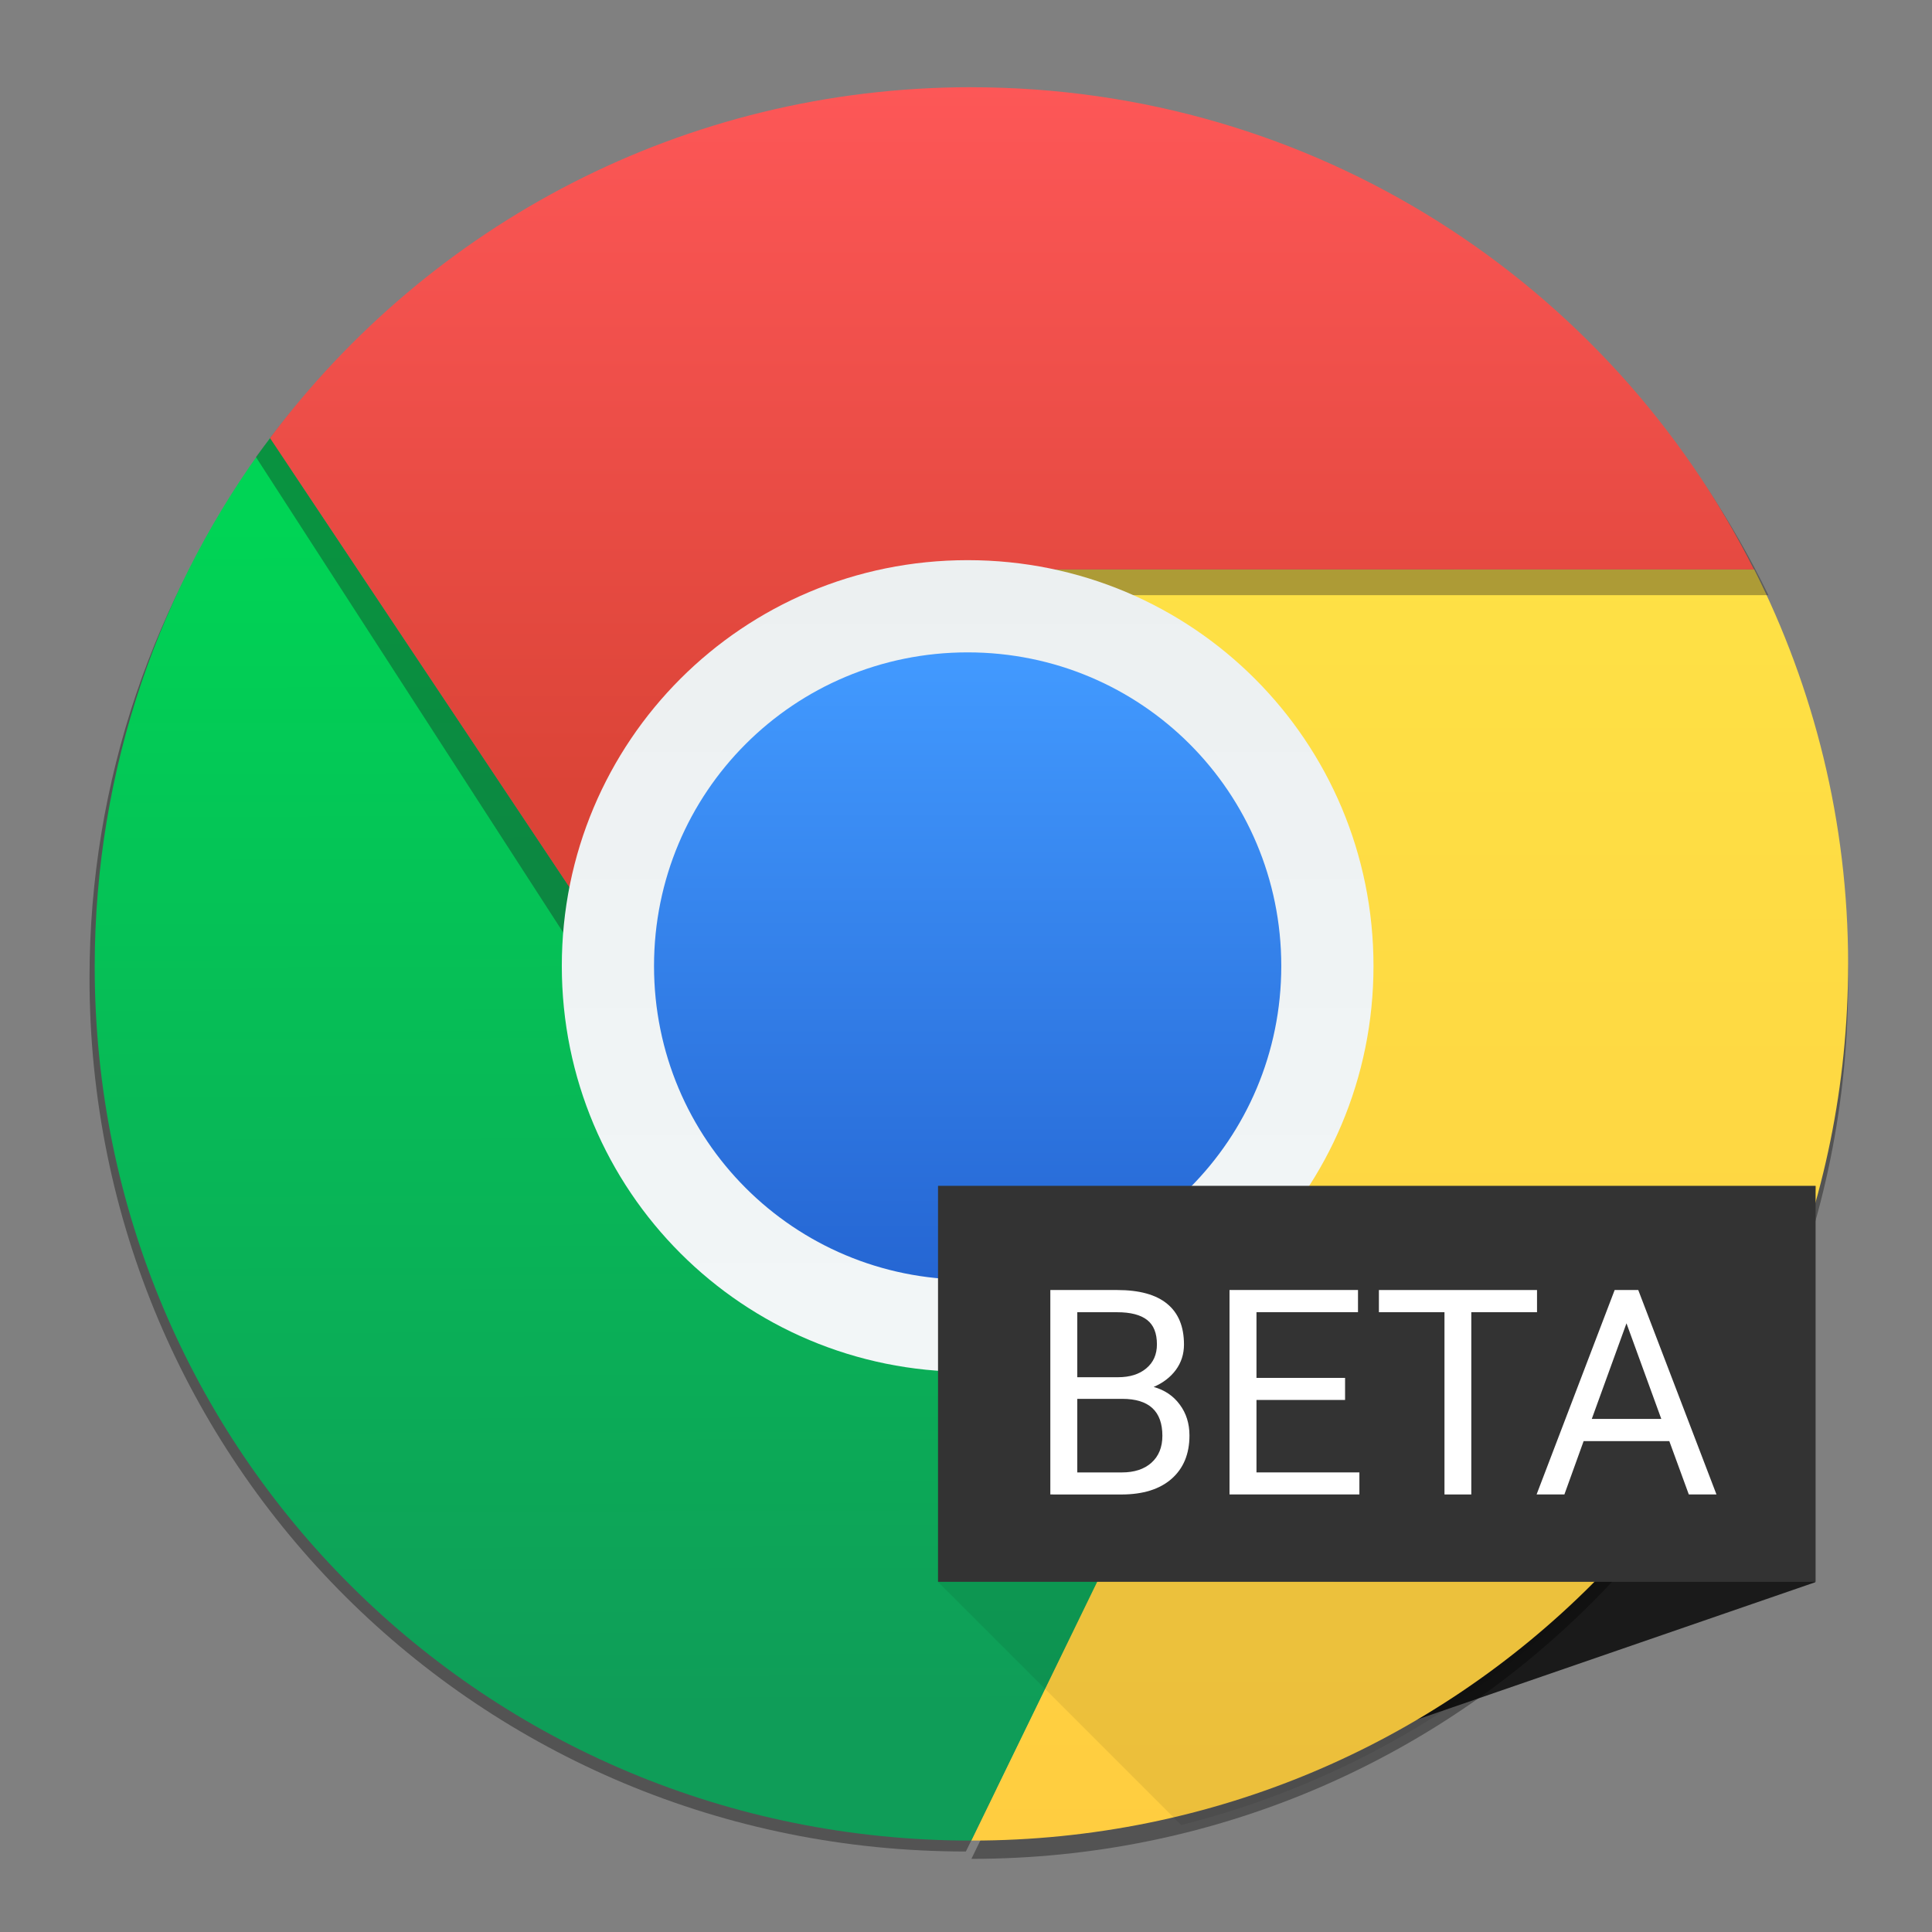 <svg height="48" width="48" xmlns="http://www.w3.org/2000/svg" xmlns:xlink="http://www.w3.org/1999/xlink"><rect width="100%" height="100%" fill="#808080" stroke="none"/><linearGradient id="a" gradientUnits="userSpaceOnUse" x1="422.776" x2="422.776" y1="547.303" y2="512.862"><stop offset="0" stop-color="#ffcd40"/><stop offset="1" stop-color="#fee145"/></linearGradient><linearGradient id="b" gradientUnits="userSpaceOnUse" x1="394.371" x2="394.272" y1="543.737" y2="511.674"><stop offset="0" stop-color="#0f9d58"/><stop offset="1" stop-color="#00d455"/></linearGradient><linearGradient id="c" gradientUnits="userSpaceOnUse" x1="407.336" x2="407.336" y1="518.8" y2="499.798"><stop offset="0" stop-color="#db4437"/><stop offset="1" stop-color="#fd5757"/></linearGradient><linearGradient id="d" gradientUnits="userSpaceOnUse" x1="24.041" x2="24.041" y1="31.792" y2="16.208"><stop offset="0" stop-color="#2566d3"/><stop offset="1" stop-color="#429aff"/></linearGradient><linearGradient id="e" gradientUnits="userSpaceOnUse" x1="25.032" x2="25.032" y1="44.458" y2="2.054"><stop offset="0" stop-color="#79a8ca"/><stop offset="1" stop-color="#9ecbda"/></linearGradient><linearGradient id="f" gradientUnits="userSpaceOnUse" x1="24.041" x2="24.041" y1="32.963" y2="13.917"><stop offset="0" stop-color="#f2f6f7"/><stop offset="1" stop-color="#ecf0f1"/></linearGradient><path d="m45.103 39.309-14.052 4.846-6.513-8.779 14.052-4.846z" fill="#1a1a1a" stroke-width=".976"/><g stroke-width=".917"><path d="m6.583 11.163c-2.727 3.636-4.359 8.217-4.359 13.132 0 12.062 9.711 21.705 21.773 21.705l7.621-15.609-14.153-2.899z" fill-opacity=".353" fill-rule="evenodd"/><rect fill="url(#e)" height="41.369" ry="20.685" width="41.369" x="3.313" y="3.089"/><path d="m24.512 13.648c-.285 0-.515.23-.515.515s.23.515.515.515h18.567c.037 0 .071-.014.106-.021l.253-.68-.933-.327z" fill="#649cc1" opacity=".8"/></g><g fill-rule="evenodd" transform="matrix(.917 0 0 .917 -350.483 -456.148)"><path d="m389.527 509.299c-2.974 3.967-4.755 8.964-4.755 14.326 0 13.159 10.594 23.678 23.753 23.678l8.313-17.028-15.439-3.162z" fill="url(#b)"/><path d="m409.712 513.357 7.126 17.339-8.313 17.102c13.159 0 23.753-10.594 23.753-23.753 0-3.854-.929-7.476-2.545-10.689z" fill-opacity=".353"/><path d="m409.712 512.862 7.126 17.339-8.313 17.102c13.159 0 23.753-10.594 23.753-23.753 0-3.854-.929-7.476-2.545-10.689z" fill="url(#a)"/><path d="m408.504 499.825c-7.947 0-14.954 3.929-19.363 9.994l12.1 18.725c10.421-.007 12.796-9.049 8.473-14.984h20.405c-3.976-8.154-12.132-13.735-21.616-13.735z" fill="#1a1a1a" fill-opacity=".353"/><path d="m408.519 499.798c-7.797 0-14.672 3.737-18.997 9.506l11.872 17.81 15.439 3.088-7.126-17.339h20.02c-3.901-7.755-11.903-13.064-21.208-13.064z" fill="url(#c)"/></g><path d="m24.041 13.917c5.586 0 10.083 4.497 10.083 10.083 0 5.586-4.497 10.083-10.083 10.083-5.586 0-10.083-4.497-10.083-10.083 0-5.586 4.497-10.083 10.083-10.083z" fill="url(#f)" stroke-width=".917"/><path d="m24.041 16.208h0c4.317 0 7.792 3.475 7.792 7.792 0 4.317-3.475 7.792-7.792 7.792h-0c-4.317 0-7.792-3.475-7.792-7.792 0-4.317 3.475-7.792 7.792-7.792z" fill="url(#d)" stroke-width=".917"/><path d="m23.305 29.463 9.84 9.838h-9.84l6.041 6.041c7.778-1.951 13.867-8.065 15.787-15.855l-.023-.023h-15.531l1.836.367.029.072-2.145-.439z" fill-opacity=".078"/><path d="m23.305 29.462h21.803v9.838h-21.803z" fill="#333"/><g fill="#fff" transform="matrix(.597 0 0 .597 -213.269 -281.041)"><path d="m400.945 532.949v-8.508h2.781q1.385 0 2.08.573.701.573.701 1.695 0 .596-.339 1.058-.339.456-.923.707.69.193 1.087.736.403.538.403 1.286 0 1.145-.742 1.8-.742.654-2.098.654zm1.122-3.979v3.062h1.852q.783 0 1.233-.403.456-.409.456-1.122 0-1.537-1.671-1.537zm0-.9h1.695q.736 0 1.175-.368.444-.368.444-.999 0-.701-.409-1.017-.409-.321-1.245-.321h-1.66z"/><path d="m413.211 529.016h-3.687v3.015h4.283v.917h-5.405v-8.508h5.347v.923h-4.225v2.735h3.687z"/><path d="m421.199 525.364h-2.735v7.585h-1.116v-7.585h-2.729v-.923h6.58z"/><path d="m426.704 530.728h-3.565l-.801 2.221h-1.157l3.249-8.508h.982l3.255 8.508h-1.151zm-3.226-.923h2.893l-1.449-3.979z"/></g></svg>